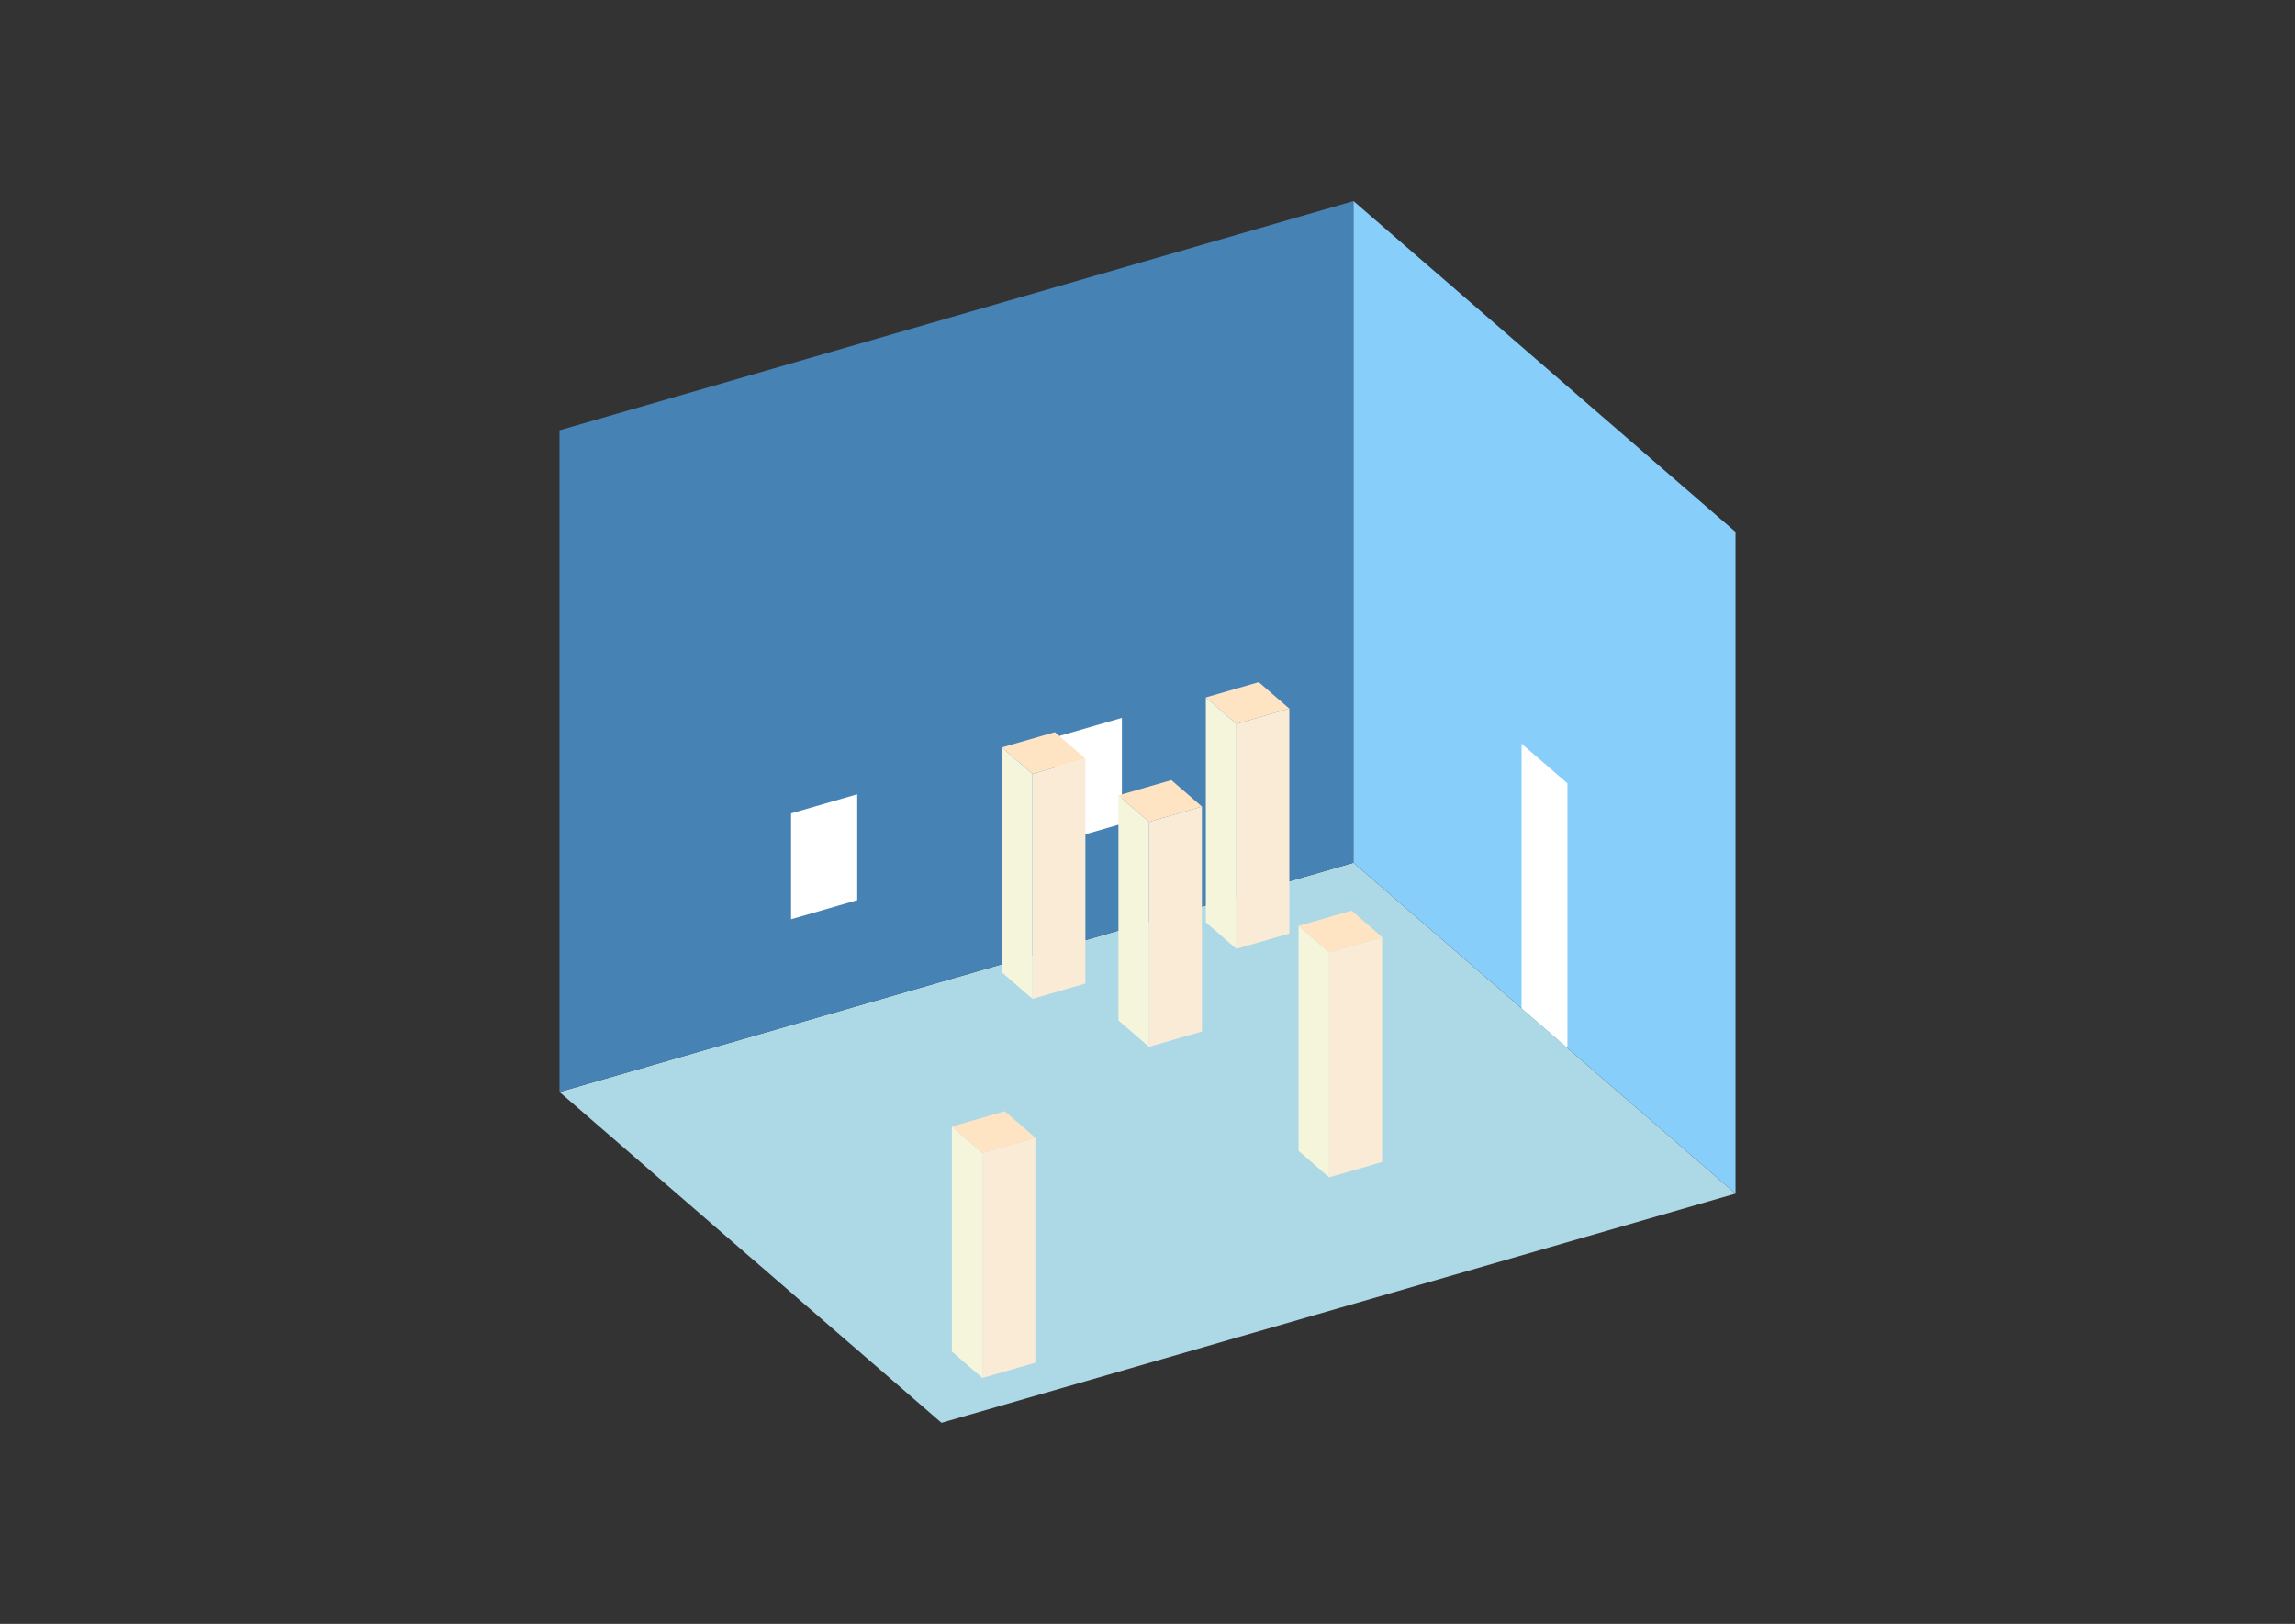 <?xml version="1.0" encoding="UTF-8"?>
<svg
  xmlns="http://www.w3.org/2000/svg"
  width="848"
  height="600"
  style="background-color:white"
>
  <rect width="100%" height="100%" fill="#333333" stroke="none"/>
  <polygon fill="lightblue" points="347.885,525.713 206.729,403.469 500.115,318.775 641.271,441.02" />
  <polygon fill="steelblue" points="206.729,403.469 206.729,158.98 500.115,74.287 500.115,318.775" />
  <polygon fill="lightskyblue" points="641.271,441.02 641.271,196.531 500.115,74.287 500.115,318.775" />
  <polygon fill="white" points="579.162,387.232 579.162,289.437 562.224,274.768 562.224,372.563" />
  <polygon fill="white" points="292.3,339.648 292.3,300.53 316.749,293.472 316.749,332.591" />
  <polygon fill="white" points="390.096,311.417 390.096,272.299 414.544,265.241 414.544,304.36" />
  <polygon fill="antiquewhite" points="491.114,435.011 491.114,351.885 510.673,346.239 510.673,429.365" />
  <polygon fill="beige" points="491.114,435.011 491.114,351.885 479.821,342.105 479.821,425.231" />
  <polygon fill="bisque" points="491.114,351.885 479.821,342.105 499.38,336.459 510.673,346.239" />
  <polygon fill="antiquewhite" points="363.004,509.144 363.004,426.018 382.563,420.372 382.563,503.498" />
  <polygon fill="beige" points="363.004,509.144 363.004,426.018 351.712,416.239 351.712,499.365" />
  <polygon fill="bisque" points="363.004,426.018 351.712,416.239 371.271,410.592 382.563,420.372" />
  <polygon fill="antiquewhite" points="456.847,350.584 456.847,267.458 476.406,261.812 476.406,344.938" />
  <polygon fill="beige" points="456.847,350.584 456.847,267.458 445.554,257.678 445.554,340.804" />
  <polygon fill="bisque" points="456.847,267.458 445.554,257.678 465.114,252.032 476.406,261.812" />
  <polygon fill="antiquewhite" points="424.556,386.788 424.556,303.662 444.116,298.016 444.116,381.142" />
  <polygon fill="beige" points="424.556,386.788 424.556,303.662 413.264,293.883 413.264,377.009" />
  <polygon fill="bisque" points="424.556,303.662 413.264,293.883 432.823,288.236 444.116,298.016" />
  <polygon fill="antiquewhite" points="381.494,369.063 381.494,285.937 401.053,280.29 401.053,363.416" />
  <polygon fill="beige" points="381.494,369.063 381.494,285.937 370.202,276.157 370.202,359.283" />
  <polygon fill="bisque" points="381.494,285.937 370.202,276.157 389.761,270.511 401.053,280.29" />
</svg>
